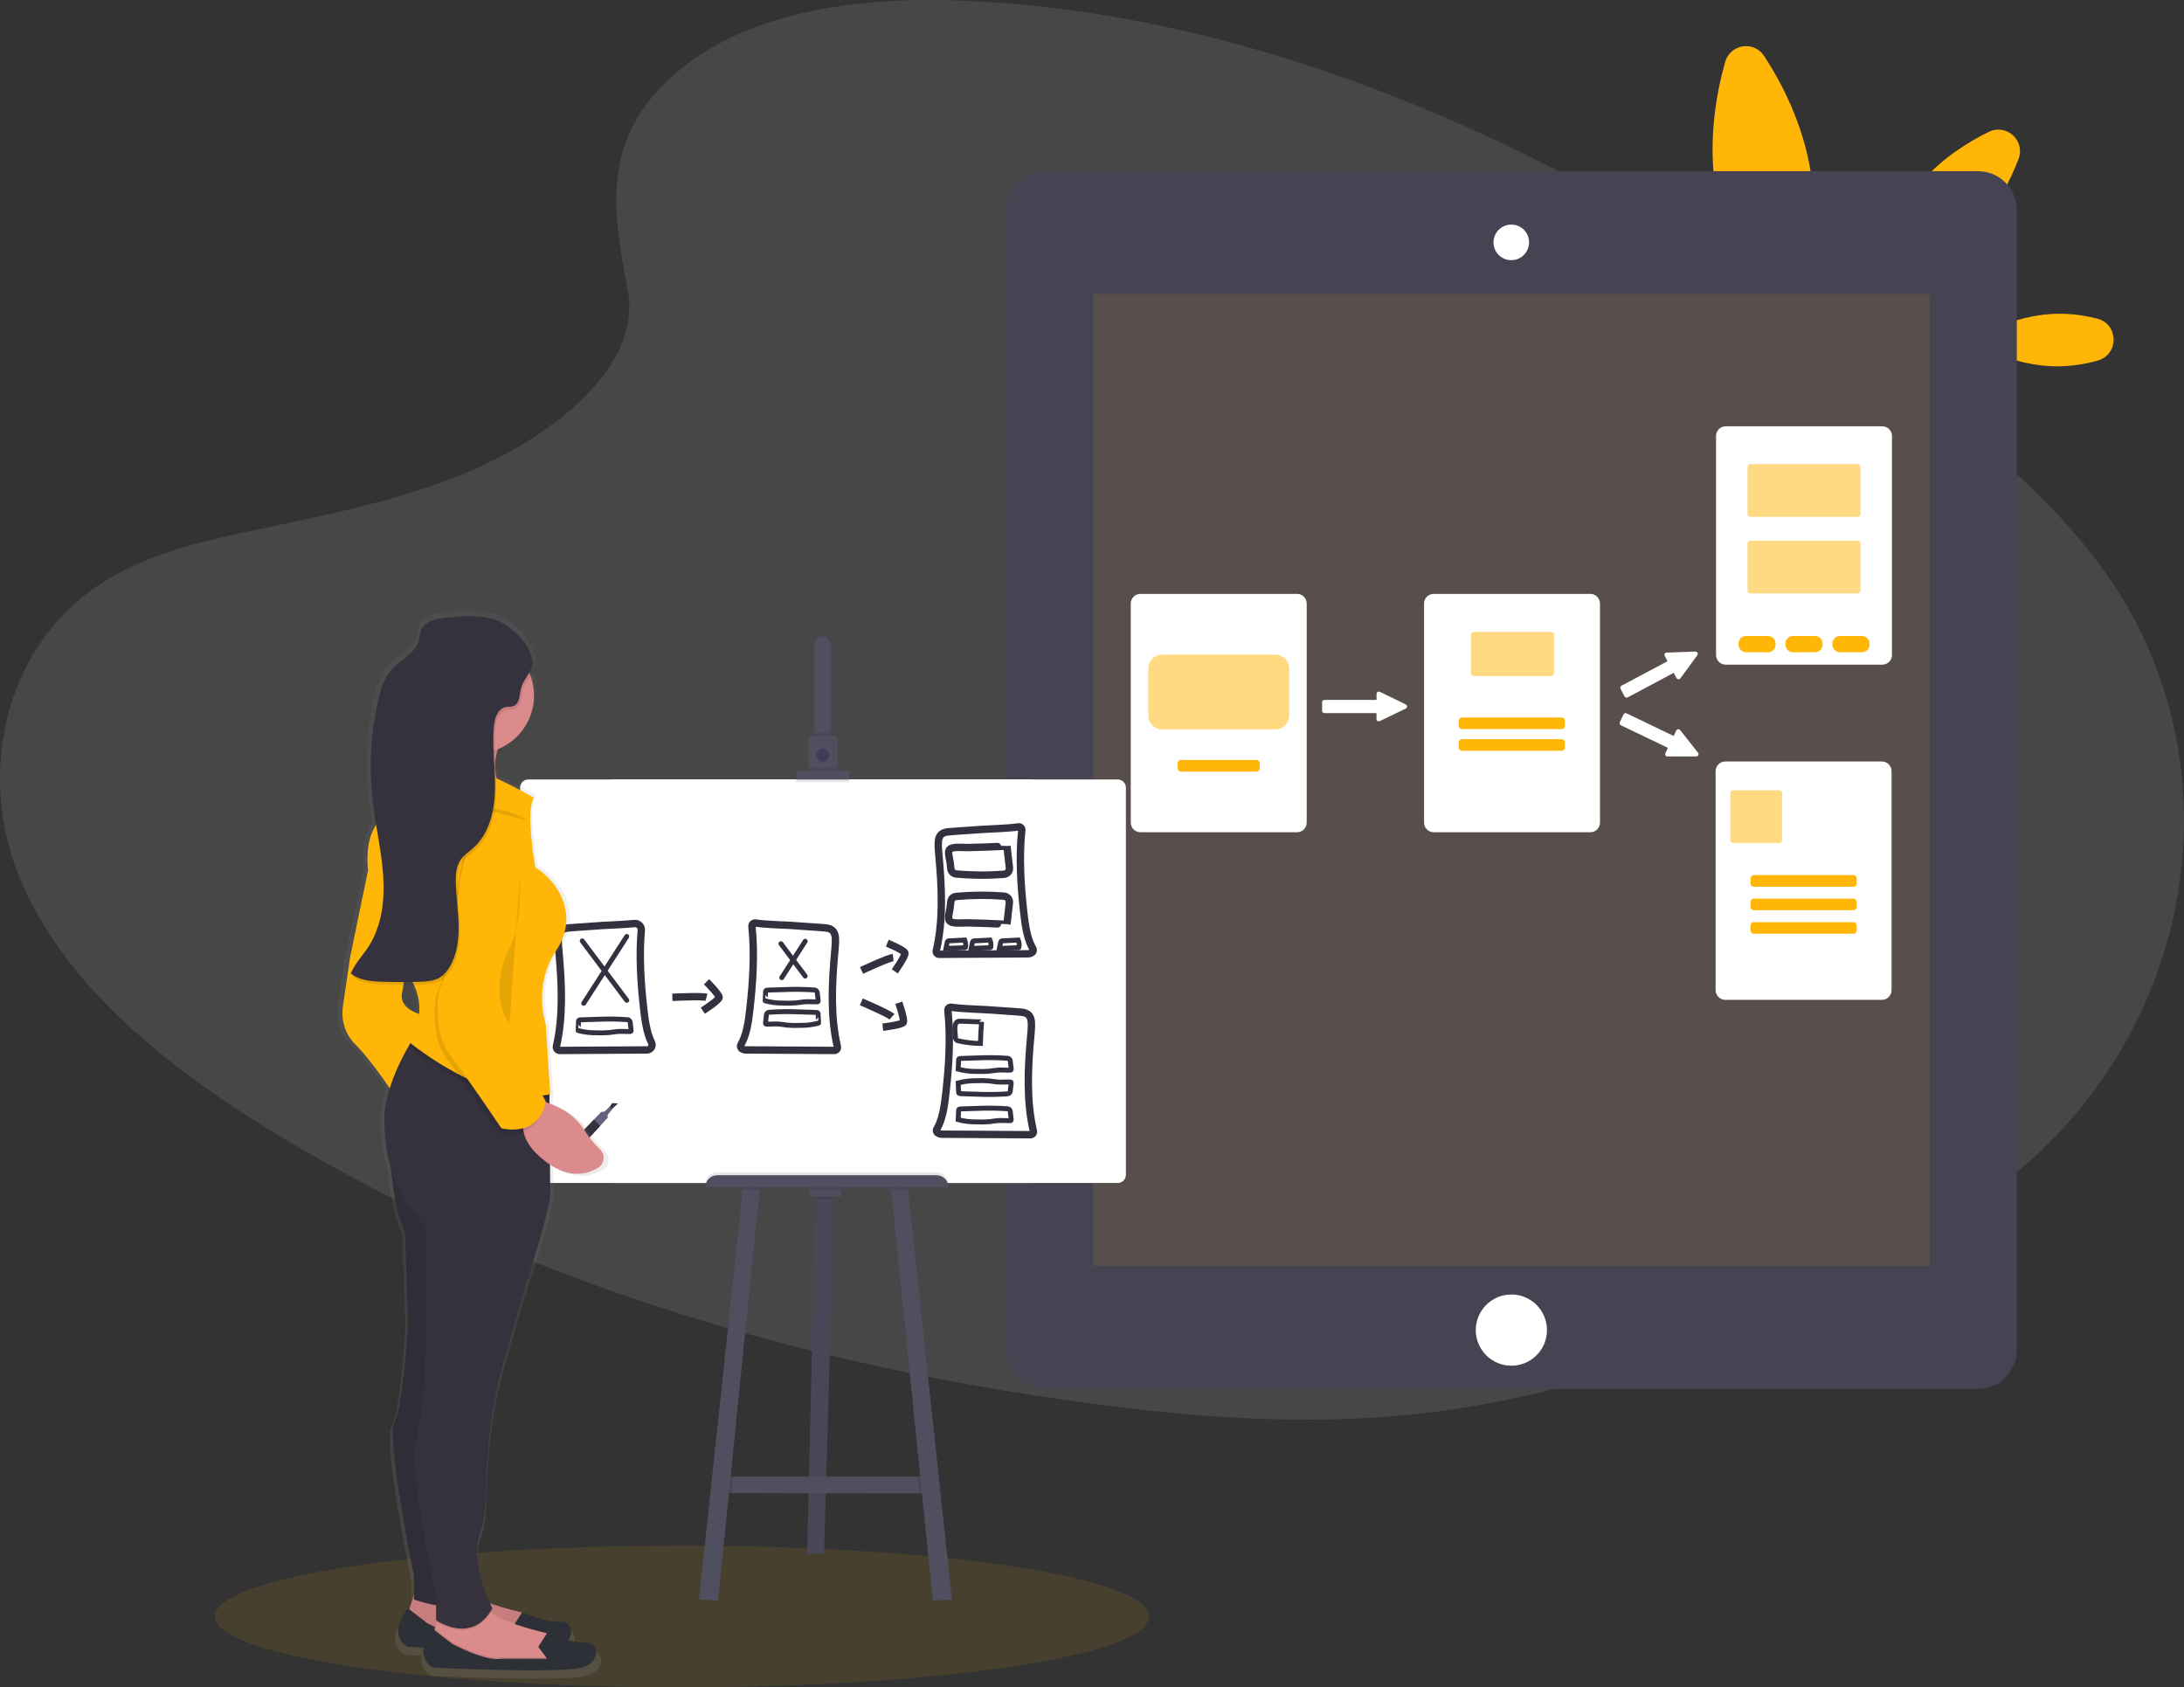 <svg width="888" height="686" viewBox="0 0 888 686" fill="none" xmlns="http://www.w3.org/2000/svg">
<rect x="0" y="0" width="888" height="686" fill="#333333" stroke="none"/>
<g clip-path="url(#clip0)">
<path opacity="0.1" d="M277.269 686C382.16 686 467.19 673.109 467.19 657.206C467.19 641.304 382.16 628.412 277.269 628.412C172.378 628.412 87.348 641.304 87.348 657.206C87.348 673.109 172.378 686 277.269 686Z" fill="#FFB606"/>
<path opacity="0.1" d="M274.197 30.265C304.321 3.711 351.613 -1.728 394.668 0.415C529.875 7.07 651.913 71.592 757.509 144.593C795.733 171.027 833.366 199.501 858.172 235.902C908.679 309.982 893.693 412.617 823.466 473.644C799.572 494.44 770.608 510.332 740.876 524.441C688.002 549.532 630.954 569.672 570.946 575.406C528.156 579.494 484.838 576.166 442.296 570.464C323.433 554.531 206.761 519.274 108.978 458.991C66.092 432.581 25.669 399.675 7.988 356.892C-9.693 314.109 1.59 259.897 45.42 234.582C63.533 224.104 85.188 219.385 106.387 214.93C137.574 208.396 169.305 201.949 197.469 188.664C226.553 174.931 260.995 148.384 255.237 118.007C249.056 85.397 244.082 56.771 274.197 30.265Z" fill="white"/>
<path d="M736.359 70.753C741.764 106.394 726.723 138.235 726.723 138.235C726.723 138.235 702.917 112.296 697.495 76.656C694.464 56.66 697.863 37.88 701.429 25.227C701.879 23.584 702.796 22.106 704.069 20.974C705.343 19.843 706.917 19.105 708.601 18.851C710.286 18.596 712.008 18.837 713.558 19.543C715.108 20.249 716.42 21.39 717.335 22.827C724.508 33.833 733.328 50.765 736.359 70.753Z" fill="#FFB606"/>
<path d="M836.877 127.557C842.233 127.532 847.57 128.207 852.751 129.565C861.475 131.804 861.611 144.162 852.935 146.593C847.784 148.061 842.464 148.851 837.109 148.945C817.493 149.161 801.476 138.635 801.476 138.635C801.476 138.635 817.262 127.773 836.877 127.557Z" fill="#FFB606"/>
<path d="M781.716 73.377C763.46 93.444 759.597 119.671 759.597 119.671C759.597 119.671 785.331 113.352 803.579 93.276C812.04 83.974 817.413 73.353 820.74 64.634C821.37 62.984 821.489 61.182 821.081 59.463C820.673 57.745 819.757 56.188 818.452 54.998C817.148 53.807 815.515 53.036 813.766 52.786C812.018 52.536 810.235 52.819 808.649 53.597C800.236 57.732 790.177 64.075 781.716 73.377Z" fill="#FFB606"/>
<path d="M804.195 69.593H424.832C416.087 69.593 408.999 76.684 408.999 85.43V548.829C408.999 557.575 416.087 564.665 424.832 564.665H804.195C812.939 564.665 820.028 557.575 820.028 548.829V85.43C820.028 76.684 812.939 69.593 804.195 69.593Z" fill="#464353"/>
<path opacity="0.1" d="M784.571 119.535H444.456V514.724H784.571V119.535Z" fill="#FFB606"/>
<path d="M614.514 555.26C622.507 555.26 628.988 548.778 628.988 540.783C628.988 532.787 622.507 526.306 614.514 526.306C606.52 526.306 600.04 532.787 600.04 540.783C600.04 548.778 606.52 555.26 614.514 555.26Z" fill="white"/>
<path d="M614.513 105.386C613.161 105.386 611.839 104.985 610.715 104.233C609.591 103.482 608.714 102.414 608.197 101.164C607.679 99.915 607.544 98.54 607.808 97.213C608.071 95.887 608.723 94.668 609.679 93.712C610.635 92.755 611.853 92.104 613.18 91.84C614.506 91.576 615.881 91.712 617.13 92.229C618.379 92.747 619.447 93.623 620.198 94.748C620.95 95.873 621.351 97.195 621.351 98.547C621.346 100.36 620.625 102.097 619.343 103.378C618.062 104.66 616.326 105.382 614.513 105.386Z" fill="white"/>
<path d="M614.513 92.109C615.786 92.109 617.031 92.486 618.09 93.194C619.148 93.901 619.973 94.907 620.461 96.083C620.948 97.26 621.075 98.554 620.827 99.803C620.579 101.052 619.965 102.2 619.065 103.1C618.165 104.001 617.018 104.614 615.769 104.862C614.52 105.111 613.226 104.983 612.05 104.496C610.874 104.009 609.868 103.183 609.161 102.124C608.454 101.066 608.076 99.821 608.076 98.547C608.078 96.84 608.757 95.204 609.964 93.997C611.171 92.79 612.807 92.111 614.513 92.109ZM614.513 91.309C613.08 91.301 611.677 91.719 610.482 92.509C609.286 93.3 608.353 94.427 607.799 95.749C607.245 97.071 607.096 98.528 607.371 99.935C607.645 101.342 608.331 102.635 609.342 103.651C610.352 104.668 611.642 105.361 613.047 105.644C614.452 105.926 615.909 105.785 617.233 105.239C618.558 104.692 619.691 103.764 620.488 102.573C621.285 101.382 621.71 99.981 621.71 98.547C621.716 97.599 621.533 96.658 621.174 95.78C620.815 94.902 620.285 94.104 619.617 93.431C618.948 92.759 618.153 92.225 617.277 91.861C616.401 91.496 615.462 91.309 614.513 91.309Z" fill="white"/>
<path d="M527.357 241.957H463.696C461.797 241.957 460.257 243.497 460.257 245.397V334.434C460.257 336.333 461.797 337.873 463.696 337.873H527.357C529.257 337.873 530.796 336.333 530.796 334.434V245.397C530.796 243.497 529.257 241.957 527.357 241.957Z" fill="white" stroke="white" stroke-miterlimit="10"/>
<path opacity="0.5" d="M518.473 266.128H472.58C469.427 266.128 466.871 268.685 466.871 271.839V290.851C466.871 294.005 469.427 296.562 472.58 296.562H518.473C521.627 296.562 524.183 294.005 524.183 290.851V271.839C524.183 268.685 521.627 266.128 518.473 266.128Z" fill="#FFB606"/>
<path d="M510.868 308.975H480.185C479.439 308.975 478.833 309.58 478.833 310.327V312.35C478.833 313.097 479.439 313.702 480.185 313.702H510.868C511.615 313.702 512.22 313.097 512.22 312.35V310.327C512.22 309.58 511.615 308.975 510.868 308.975Z" fill="#FFB606"/>
<path d="M646.612 241.957H582.95C581.051 241.957 579.512 243.497 579.512 245.397V334.434C579.512 336.333 581.051 337.873 582.95 337.873H646.612C648.511 337.873 650.051 336.333 650.051 334.434V245.397C650.051 243.497 648.511 241.957 646.612 241.957Z" fill="white" stroke="white" stroke-miterlimit="10"/>
<path opacity="0.5" d="M630.699 256.938H599.232C598.587 256.938 598.064 257.461 598.064 258.106V273.719C598.064 274.363 598.587 274.886 599.232 274.886H630.699C631.344 274.886 631.866 274.363 631.866 273.719V258.106C631.866 257.461 631.344 256.938 630.699 256.938Z" fill="#FFB606"/>
<path d="M634.921 291.707H594.474C593.727 291.707 593.122 292.312 593.122 293.058V295.082C593.122 295.829 593.727 296.434 594.474 296.434H634.921C635.667 296.434 636.272 295.829 636.272 295.082V293.058C636.272 292.312 635.667 291.707 634.921 291.707Z" fill="#FFB606"/>
<path d="M634.921 300.521H594.474C593.727 300.521 593.122 301.126 593.122 301.873V303.896C593.122 304.643 593.727 305.248 594.474 305.248H634.921C635.667 305.248 636.272 304.643 636.272 303.896V301.873C636.272 301.126 635.667 300.521 634.921 300.521Z" fill="#FFB606"/>
<path d="M765.331 173.82H701.669C699.77 173.82 698.23 175.359 698.23 177.259V266.296C698.23 268.196 699.77 269.735 701.669 269.735H765.331C767.23 269.735 768.769 268.196 768.769 266.296V177.259C768.769 175.359 767.23 173.82 765.331 173.82Z" fill="white" stroke="white" stroke-miterlimit="10"/>
<path opacity="0.5" d="M755.295 188.704H711.705C711.06 188.704 710.538 189.227 710.538 189.872V208.972C710.538 209.617 711.06 210.14 711.705 210.14H755.295C755.94 210.14 756.463 209.617 756.463 208.972V189.872C756.463 189.227 755.94 188.704 755.295 188.704Z" fill="#FFB606"/>
<path opacity="0.5" d="M755.295 219.858H711.705C711.06 219.858 710.538 220.381 710.538 221.026V240.126C710.538 240.771 711.06 241.293 711.705 241.293H755.295C755.94 241.293 756.463 240.771 756.463 240.126V221.026C756.463 220.381 755.94 219.858 755.295 219.858Z" fill="#FFB606"/>
<path d="M718.87 258.57H709.93C708.238 258.57 706.867 259.941 706.867 261.633V262.121C706.867 263.813 708.238 265.184 709.93 265.184H718.87C720.562 265.184 721.933 263.813 721.933 262.121V261.633C721.933 259.941 720.562 258.57 718.87 258.57Z" fill="#FFB606"/>
<path d="M737.974 258.57H729.034C727.342 258.57 725.971 259.941 725.971 261.633V262.121C725.971 263.813 727.342 265.184 729.034 265.184H737.974C739.666 265.184 741.037 263.813 741.037 262.121V261.633C741.037 259.941 739.666 258.57 737.974 258.57Z" fill="#FFB606"/>
<path d="M757.078 258.57H748.138C746.446 258.57 745.075 259.941 745.075 261.633V262.121C745.075 263.813 746.446 265.184 748.138 265.184H757.078C758.77 265.184 760.141 263.813 760.141 262.121V261.633C760.141 259.941 758.77 258.57 757.078 258.57Z" fill="#FFB606"/>
<path d="M765.163 310.095H701.501C699.602 310.095 698.062 311.635 698.062 313.534V402.572C698.062 404.471 699.602 406.011 701.501 406.011H765.163C767.062 406.011 768.601 404.471 768.601 402.572V313.534C768.601 311.635 767.062 310.095 765.163 310.095Z" fill="white" stroke="white" stroke-miterlimit="10"/>
<path opacity="0.5" d="M723.42 321.309H704.676C704.031 321.309 703.508 321.831 703.508 322.476V341.576C703.508 342.221 704.031 342.744 704.676 342.744H723.42C724.065 342.744 724.588 342.221 724.588 341.576V322.476C724.588 321.831 724.065 321.309 723.42 321.309Z" fill="#FFB606"/>
<path d="M753.56 355.797H713.113C712.366 355.797 711.761 356.403 711.761 357.149V359.173C711.761 359.919 712.366 360.524 713.113 360.524H753.56C754.306 360.524 754.911 359.919 754.911 359.173V357.149C754.911 356.403 754.306 355.797 753.56 355.797Z" fill="#FFB606"/>
<path d="M753.56 365.355H713.113C712.366 365.355 711.761 365.961 711.761 366.707V368.731C711.761 369.477 712.366 370.082 713.113 370.082H753.56C754.306 370.082 754.911 369.477 754.911 368.731V366.707C754.911 365.961 754.306 365.355 753.56 365.355Z" fill="#FFB606"/>
<path d="M753.56 374.913H713.113C712.366 374.913 711.761 375.519 711.761 376.265V378.289C711.761 379.035 712.366 379.64 713.113 379.64H753.56C754.306 379.64 754.911 379.035 754.911 378.289V376.265C754.911 375.519 754.306 374.913 753.56 374.913Z" fill="#FFB606"/>
<path d="M571.379 287.628L570.299 288.148L561.551 292.355L560.751 292.731C560.698 292.755 560.64 292.769 560.582 292.771C560.523 292.773 560.464 292.762 560.41 292.74C560.355 292.719 560.305 292.686 560.264 292.645C560.222 292.603 560.189 292.553 560.168 292.499C560.159 292.446 560.159 292.392 560.168 292.339V289.851C560.168 289.739 560.123 289.631 560.044 289.551C559.964 289.472 559.856 289.427 559.744 289.427H538.481C538.368 289.427 538.259 289.383 538.178 289.304C538.097 289.224 538.051 289.116 538.049 289.003V285.492C538.051 285.379 538.097 285.271 538.178 285.192C538.259 285.113 538.368 285.068 538.481 285.068H559.768C559.881 285.066 559.989 285.02 560.068 284.939C560.147 284.858 560.192 284.749 560.192 284.636V282.093C560.183 282.04 560.183 281.986 560.192 281.933C560.214 281.879 560.247 281.83 560.289 281.789C560.331 281.749 560.381 281.717 560.436 281.696C560.49 281.675 560.548 281.665 560.607 281.667C560.665 281.67 560.723 281.684 560.775 281.709L561.575 282.085L570.299 286.332L571.379 286.86C571.452 286.894 571.514 286.948 571.557 287.016C571.6 287.084 571.623 287.163 571.623 287.244C571.623 287.324 571.6 287.403 571.557 287.471C571.514 287.539 571.452 287.593 571.379 287.628Z" fill="white" stroke="white" stroke-miterlimit="10"/>
<path d="M689.754 266.056L689.05 267.024L683.325 274.83L682.821 275.526C682.785 275.572 682.74 275.611 682.689 275.64C682.638 275.668 682.582 275.686 682.524 275.693C682.466 275.7 682.407 275.695 682.351 275.679C682.295 275.662 682.243 275.635 682.197 275.598C682.157 275.563 682.124 275.519 682.101 275.47L680.934 273.279C680.879 273.178 680.788 273.103 680.679 273.068C680.57 273.034 680.452 273.044 680.35 273.095L661.558 283.101C661.508 283.127 661.454 283.144 661.399 283.149C661.343 283.155 661.287 283.149 661.233 283.133C661.18 283.116 661.13 283.089 661.087 283.054C661.044 283.018 661.008 282.974 660.982 282.925L659.335 279.813C659.308 279.764 659.292 279.71 659.286 279.654C659.281 279.598 659.286 279.542 659.303 279.489C659.319 279.435 659.346 279.385 659.382 279.342C659.417 279.299 659.461 279.263 659.511 279.237L678.303 269.248C678.352 269.221 678.396 269.186 678.432 269.143C678.468 269.1 678.494 269.05 678.511 268.996C678.527 268.943 678.533 268.886 678.527 268.831C678.522 268.775 678.505 268.721 678.479 268.672L677.287 266.424C677.257 266.379 677.24 266.326 677.239 266.272C677.231 266.214 677.236 266.154 677.253 266.098C677.27 266.041 677.298 265.989 677.337 265.944C677.375 265.9 677.423 265.864 677.476 265.839C677.53 265.814 677.588 265.801 677.647 265.8H678.503L688.195 265.448L689.394 265.408C689.47 265.408 689.544 265.429 689.609 265.467C689.674 265.505 689.728 265.56 689.765 265.626C689.801 265.692 689.82 265.767 689.818 265.843C689.816 265.918 689.794 265.992 689.754 266.056Z" fill="white" stroke="white" stroke-miterlimit="10"/>
<path d="M689.69 307.056H688.499H678.815H677.959C677.901 307.056 677.843 307.044 677.789 307.021C677.736 306.997 677.687 306.963 677.648 306.92C677.608 306.877 677.577 306.827 677.558 306.772C677.539 306.717 677.531 306.658 677.535 306.6C677.537 306.547 677.551 306.495 677.575 306.448L678.647 304.2C678.671 304.15 678.686 304.095 678.689 304.039C678.692 303.983 678.684 303.927 678.665 303.875C678.647 303.822 678.618 303.773 678.58 303.732C678.543 303.69 678.498 303.656 678.447 303.632L659.255 294.418C659.152 294.368 659.074 294.279 659.036 294.172C658.999 294.064 659.005 293.945 659.055 293.842L660.574 290.683C660.598 290.632 660.631 290.586 660.672 290.547C660.714 290.509 660.762 290.48 660.815 290.461C660.869 290.443 660.925 290.435 660.981 290.439C661.037 290.442 661.092 290.457 661.142 290.483L680.334 299.705C680.437 299.753 680.555 299.758 680.662 299.721C680.77 299.684 680.858 299.606 680.91 299.505L682.014 297.21C682.043 297.144 682.089 297.086 682.148 297.044C682.206 297.001 682.275 296.974 682.347 296.966C682.418 296.958 682.491 296.969 682.558 296.998C682.624 297.026 682.682 297.072 682.725 297.13L683.261 297.793L689.283 305.408L690.026 306.352C690.081 306.414 690.117 306.491 690.128 306.573C690.14 306.656 690.127 306.74 690.091 306.815C690.055 306.89 689.998 306.952 689.927 306.995C689.856 307.038 689.773 307.059 689.69 307.056Z" fill="white" stroke="white" stroke-miterlimit="10"/>
<path d="M339.211 485.218L339.147 487.562L335.069 631.587H328.208L331.575 487.562L331.639 484.858L339.211 485.218Z" fill="#504F60"/>
<path opacity="0.1" d="M339.211 485.218L339.147 487.562L335.069 631.587H328.208L331.575 487.562L331.639 484.858L339.211 485.218Z" fill="black"/>
<path d="M378.915 607.225L373.781 607.209L297.453 607.049L293.391 607.041L295.55 600.362H378.371L378.915 607.225Z" fill="#504F60"/>
<path opacity="0.1" d="M339.212 485.218L339.148 487.562H331.575L331.639 484.858L339.212 485.218Z" fill="black"/>
<path d="M342.106 481.699H329.384V486.482H342.106V481.699Z" fill="#504F60"/>
<path opacity="0.1" d="M298.133 600.362L297.453 607.049L293.391 607.041L295.55 600.362H298.133Z" fill="black"/>
<path d="M309.088 481.611L308.872 483.682L291.943 650.711L284.187 650.351L302.027 483.682L302.227 481.787L309.088 481.611Z" fill="#504F60"/>
<path opacity="0.1" d="M378.915 607.225L373.781 607.209L373.085 600.362H378.371L378.915 607.225Z" fill="black"/>
<path d="M387.039 650.351L379.275 650.711L362.346 483.682L362.138 481.611L368.991 481.787L369.191 483.682L387.039 650.351Z" fill="#504F60"/>
<path d="M420.058 316.917H249.001V480.971H420.058V316.917Z" fill="white"/>
<path d="M454.476 316.917H214.783C212.959 316.917 211.48 318.396 211.48 320.221V477.668C211.48 479.492 212.959 480.971 214.783 480.971H454.476C456.3 480.971 457.778 479.492 457.778 477.668V320.221C457.778 318.396 456.3 316.917 454.476 316.917Z" fill="white"/>
<path d="M337.86 262.057V301.673H331.191V262.057C331.191 261.172 331.542 260.324 332.168 259.699C332.793 259.073 333.641 258.722 334.526 258.722C335.41 258.722 336.258 259.073 336.883 259.699C337.509 260.324 337.86 261.172 337.86 262.057Z" fill="#504F60"/>
<path opacity="0.1" d="M337.868 298.065H331.191V301.673H337.868V298.065Z" fill="black"/>
<path d="M340.483 300.769V313.854H328.576V300.769C328.576 300.345 328.744 299.938 329.044 299.638C329.344 299.338 329.751 299.169 330.175 299.169H338.835C339.049 299.163 339.263 299.199 339.462 299.277C339.662 299.354 339.844 299.471 339.997 299.62C340.151 299.77 340.273 299.948 340.357 300.145C340.44 300.343 340.483 300.555 340.483 300.769Z" fill="#504F60"/>
<path opacity="0.1" d="M334.525 309.975C335.921 309.975 337.052 308.843 337.052 307.448C337.052 306.052 335.921 304.92 334.525 304.92C333.13 304.92 331.999 306.052 331.999 307.448C331.999 308.843 333.13 309.975 334.525 309.975Z" fill="black"/>
<path d="M334.525 309.431C335.921 309.431 337.052 308.299 337.052 306.904C337.052 305.508 335.921 304.376 334.525 304.376C333.13 304.376 331.999 305.508 331.999 306.904C331.999 308.299 333.13 309.431 334.525 309.431Z" fill="#3F3D56"/>
<path opacity="0.1" d="M340.483 312.23H328.576V313.854H340.483V312.23Z" fill="black"/>
<path opacity="0.1" d="M345.353 314.398H323.698V318.005H345.353V314.398Z" fill="black"/>
<path d="M345.353 313.31H323.698V316.918H345.353V313.31Z" fill="#504F60"/>
<path opacity="0.1" d="M291.583 476.7H380.81C382.083 476.7 383.303 477.206 384.203 478.106C385.103 479.006 385.608 480.226 385.608 481.499H286.801C286.801 480.229 287.305 479.011 288.201 478.111C289.097 477.212 290.314 476.704 291.583 476.7Z" fill="black"/>
<path opacity="0.1" d="M302.227 481.787L309.088 481.611L308.872 483.682H302.027L302.227 481.787Z" fill="black"/>
<path opacity="0.1" d="M342.106 481.699H329.384V483.682H342.106V481.699Z" fill="black"/>
<path opacity="0.1" d="M369.191 483.682H362.346L362.138 481.611L368.991 481.787L369.191 483.682Z" fill="black"/>
<path d="M291.583 477.82H380.81C382.083 477.82 383.303 478.325 384.203 479.225C385.103 480.125 385.608 481.346 385.608 482.619H286.801C286.801 481.346 287.307 480.125 288.207 479.225C289.106 478.325 290.327 477.82 291.599 477.82H291.583Z" fill="#504F60"/>
<path d="M414.084 336.185C414.265 336.157 414.451 336.171 414.625 336.226C414.8 336.281 414.96 336.376 415.092 336.503C415.225 336.63 415.326 336.785 415.388 336.958C415.451 337.13 415.472 337.315 415.452 337.497C414.292 348.695 415.036 360.164 416.291 371.338C416.875 376.449 417.667 381.856 419.93 385.647C420.074 385.877 420.137 386.149 420.108 386.419C420.079 386.688 419.96 386.941 419.77 387.135C419.138 387.626 418.345 387.863 417.547 387.799L381.858 387.998C381.677 388 381.498 387.96 381.334 387.882C381.171 387.804 381.027 387.689 380.915 387.548C380.802 387.406 380.724 387.24 380.685 387.063C380.646 386.886 380.648 386.703 380.69 386.527C383.561 374.289 382.945 360.932 381.794 348.239C381.226 341.992 380.898 338.641 385.56 338.201C390.358 337.769 395.156 337.569 399.954 337.169C401.106 337.073 410.334 336.801 414.084 336.185Z" fill="white" stroke="#33313F" stroke-width="3" stroke-miterlimit="10"/>
<path d="M386.776 409.522C386.595 409.494 386.41 409.508 386.235 409.563C386.06 409.618 385.9 409.713 385.768 409.839C385.635 409.966 385.534 410.122 385.472 410.295C385.41 410.467 385.388 410.652 385.409 410.834C386.568 422.031 385.824 433.501 384.561 444.675C383.985 449.786 383.193 455.192 380.93 458.992C380.785 459.22 380.722 459.491 380.751 459.76C380.78 460.028 380.9 460.279 381.09 460.471C381.722 460.963 382.515 461.2 383.313 461.135L419.003 461.343C419.184 461.342 419.362 461.3 419.524 461.22C419.687 461.141 419.829 461.026 419.942 460.884C420.054 460.742 420.132 460.576 420.172 460.4C420.211 460.223 420.211 460.04 420.17 459.863C417.299 447.626 417.915 434.269 419.067 421.576C419.634 415.329 419.962 411.978 415.3 411.538C410.638 411.098 405.704 410.906 400.906 410.506C399.755 410.41 390.526 410.138 386.776 409.522Z" fill="white" stroke="#33313F" stroke-width="3" stroke-miterlimit="10"/>
<path d="M397.26 430.126C401.407 429.932 405.561 429.983 409.702 430.278C409.971 430.304 410.222 430.421 410.415 430.61C410.607 430.8 410.728 431.049 410.758 431.317L411.15 434.589C411.17 434.662 411.171 434.739 411.155 434.813C411.138 434.887 411.103 434.955 411.054 435.013C410.966 435.076 410.858 435.104 410.75 435.093C409.007 435.141 407.263 434.941 405.528 435.093C404.449 435.181 403.377 435.389 402.33 435.509C400.559 435.664 398.779 435.697 397.004 435.605C394.502 435.648 392.007 435.341 389.591 434.693C389.591 434.693 389.735 431.981 389.735 431.725C389.735 430.462 389.695 430.35 390.998 430.318L397.26 430.126Z" stroke="#33313F" stroke-width="2" stroke-miterlimit="10" stroke-linecap="round"/>
<path d="M397.26 444.875C401.407 445.069 405.562 445.016 409.702 444.715C409.971 444.689 410.222 444.571 410.415 444.382C410.607 444.193 410.728 443.943 410.758 443.675L411.15 440.412C411.17 440.337 411.171 440.259 411.155 440.184C411.138 440.109 411.103 440.039 411.054 439.98C410.966 439.917 410.858 439.888 410.75 439.9C409.007 439.852 407.263 440.06 405.528 439.9C404.449 439.82 403.377 439.612 402.33 439.492C400.559 439.332 398.779 439.3 397.004 439.396C394.502 439.353 392.007 439.66 389.591 440.308C389.591 440.308 389.735 443.011 389.735 443.275C389.735 444.539 389.695 444.643 390.998 444.683L397.26 444.875Z" stroke="#33313F" stroke-width="2" stroke-miterlimit="10" stroke-linecap="round"/>
<path d="M397.26 450.649C401.407 450.455 405.562 450.508 409.702 450.809C409.971 450.835 410.222 450.953 410.415 451.142C410.607 451.331 410.728 451.581 410.758 451.849L411.15 455.112C411.17 455.187 411.171 455.265 411.155 455.34C411.138 455.415 411.103 455.485 411.054 455.544C410.966 455.608 410.858 455.636 410.75 455.624C409.007 455.672 407.263 455.464 405.528 455.624C404.449 455.704 403.377 455.92 402.33 456.04C400.558 456.194 398.779 456.223 397.004 456.128C394.503 456.174 392.008 455.87 389.591 455.224C389.591 455.224 389.735 452.513 389.735 452.249C389.735 450.985 389.695 450.881 390.998 450.849L397.26 450.649Z" stroke="#33313F" stroke-width="2" stroke-miterlimit="10" stroke-linecap="round"/>
<path d="M402.513 382.192C402.879 383.071 403.001 384.033 402.865 384.975C402.867 385.051 402.847 385.126 402.809 385.191C402.765 385.234 402.712 385.267 402.654 385.287C402.596 385.308 402.535 385.316 402.473 385.311L394.876 385.607C394.876 385.607 395.3 383.368 395.356 383.208C395.62 382.296 396.284 382.536 397.14 382.488L402.513 382.192Z" fill="white" stroke="#33313F" stroke-width="2" stroke-miterlimit="10" stroke-linecap="round"/>
<path d="M413.989 382.192C414.352 383.072 414.47 384.033 414.332 384.975C414.337 385.05 414.32 385.125 414.285 385.191C414.24 385.233 414.187 385.265 414.129 385.286C414.071 385.307 414.01 385.315 413.949 385.311L406.344 385.607C406.344 385.607 406.776 383.368 406.832 383.208C407.087 382.296 407.751 382.536 408.615 382.488L413.989 382.192Z" fill="white" stroke="#33313F" stroke-width="2" stroke-miterlimit="10" stroke-linecap="round"/>
<path d="M409.407 344.008L410.43 352.806C410.464 353.124 410.435 353.445 410.343 353.752C410.251 354.058 410.099 354.343 409.896 354.589C409.692 354.836 409.442 355.039 409.159 355.188C408.875 355.336 408.566 355.427 408.247 355.453C401.757 355.967 395.234 355.924 388.751 355.325C388.175 355.27 387.638 355.008 387.24 354.587C386.841 354.167 386.608 353.617 386.584 353.038C386.462 351.47 386.233 349.912 385.896 348.375C385.632 346.775 385.345 345.232 387.232 344.76C389.119 344.288 391.702 344.624 393.765 344.584C396.239 344.536 398.704 344.466 401.162 344.376C401.85 344.376 409.407 343.968 409.407 344.008Z" stroke="#33313F" stroke-width="3" stroke-miterlimit="10"/>
<path d="M409.406 375.793L410.414 366.995C410.448 366.677 410.419 366.356 410.327 366.049C410.235 365.743 410.083 365.458 409.88 365.212C409.676 364.965 409.426 364.762 409.142 364.613C408.859 364.465 408.549 364.374 408.231 364.348C401.741 363.836 395.219 363.876 388.735 364.468C388.157 364.523 387.619 364.786 387.221 365.209C386.822 365.631 386.59 366.183 386.568 366.763C386.446 368.331 386.217 369.889 385.88 371.426C385.616 373.026 385.328 374.569 387.216 375.041C389.103 375.513 391.686 375.177 393.749 375.217C396.22 375.265 398.683 375.329 401.146 375.425C401.85 375.449 409.406 375.857 409.406 375.793Z" stroke="#33313F" stroke-width="3" stroke-miterlimit="10"/>
<path d="M399.13 415.441C398.864 418.368 398.696 421.301 398.627 424.239C395.691 424.214 392.767 423.879 389.902 423.239C389.677 423.229 389.456 423.168 389.256 423.063C389.056 422.958 388.882 422.81 388.745 422.63C388.609 422.45 388.514 422.242 388.466 422.021C388.419 421.8 388.42 421.572 388.471 421.352C388.415 419.528 387.455 415.457 390.022 415.201C390.79 415.121 399.122 415.585 399.13 415.441Z" stroke="#33313F" stroke-width="2" stroke-miterlimit="10" stroke-linecap="round"/>
<path d="M257.933 375.481C258.309 375.44 258.69 375.484 259.047 375.608C259.404 375.733 259.73 375.935 259.999 376.201C260.268 376.466 260.475 376.789 260.605 377.144C260.734 377.5 260.783 377.88 260.748 378.257C259.828 388.902 260.556 399.804 261.755 410.418C262.291 415.137 263.003 420.104 264.89 423.823C265.054 424.142 265.134 424.498 265.122 424.856C265.109 425.215 265.005 425.564 264.818 425.871C264.632 426.177 264.371 426.431 264.058 426.607C263.746 426.784 263.394 426.877 263.035 426.878L227.626 427.086C227.414 427.088 227.205 427.042 227.014 426.951C226.823 426.861 226.655 426.728 226.522 426.564C226.389 426.399 226.295 426.207 226.246 426.001C226.198 425.795 226.197 425.581 226.242 425.375C229.049 413.201 228.433 399.908 227.29 387.319C226.714 381.072 226.394 377.721 231.048 377.281C235.846 376.857 240.644 376.657 245.402 376.249C246.418 376.169 253.679 375.945 257.933 375.481Z" fill="white" stroke="#33313F" stroke-width="3" stroke-miterlimit="10" stroke-linecap="round"/>
<path d="M307.193 375.281C306.999 375.251 306.801 375.267 306.614 375.326C306.427 375.386 306.257 375.488 306.116 375.624C305.975 375.76 305.867 375.927 305.802 376.112C305.736 376.297 305.714 376.494 305.737 376.689C306.881 387.831 306.137 399.284 304.882 410.418C304.306 415.529 303.514 420.912 301.259 424.711C301.101 424.98 301.048 425.297 301.11 425.603C301.172 425.909 301.345 426.181 301.595 426.366C302.2 426.75 302.912 426.929 303.626 426.878L339.219 427.086C339.415 427.086 339.607 427.042 339.783 426.956C339.958 426.87 340.112 426.745 340.231 426.591C340.351 426.436 340.434 426.256 340.473 426.065C340.512 425.874 340.508 425.676 340.459 425.487C337.62 413.273 338.228 399.932 339.379 387.295C339.947 381.048 340.275 377.697 335.621 377.257C330.823 376.833 326.025 376.633 321.227 376.225C320.051 376.153 311.015 375.889 307.193 375.281Z" fill="white" stroke="#33313F" stroke-width="3" stroke-miterlimit="10"/>
<path d="M236.734 382.552L254.838 406.707" stroke="#33313F" stroke-width="2" stroke-miterlimit="10" stroke-linecap="round"/>
<path d="M254.838 380.744L237.333 407.914" stroke="#33313F" stroke-width="2" stroke-miterlimit="10" stroke-linecap="round"/>
<path d="M317.524 383.688L327.384 396.845" stroke="#33313F" stroke-width="2" stroke-miterlimit="10" stroke-linecap="round"/>
<path d="M327.385 382.696L317.853 397.501" stroke="#33313F" stroke-width="2" stroke-miterlimit="10" stroke-linecap="round"/>
<path d="M242.715 414.425C246.865 414.232 251.023 414.282 255.166 414.577C255.434 414.606 255.684 414.724 255.875 414.913C256.067 415.102 256.189 415.35 256.222 415.617L256.606 418.888C256.625 418.962 256.627 419.039 256.611 419.114C256.596 419.189 256.564 419.259 256.518 419.32C256.426 419.375 256.321 419.403 256.214 419.4C254.471 419.448 252.719 419.24 250.984 419.4C249.904 419.48 248.841 419.688 247.785 419.808C246.014 419.964 244.235 419.996 242.46 419.904C239.961 419.947 237.468 419.641 235.055 418.992C235.007 418.992 235.199 416.289 235.199 416.025C235.199 414.761 235.151 414.657 236.454 414.617L242.715 414.425Z" stroke="#33313F" stroke-width="2" stroke-miterlimit="10" stroke-linecap="round"/>
<path d="M318.78 402.348C322.93 402.153 327.087 402.206 331.231 402.508C331.499 402.533 331.751 402.651 331.943 402.84C332.135 403.029 332.256 403.279 332.286 403.547L332.67 406.811C332.689 406.885 332.691 406.962 332.676 407.037C332.661 407.112 332.629 407.182 332.582 407.243C332.494 407.305 332.386 407.333 332.278 407.322C330.535 407.37 328.784 407.163 327.049 407.322C325.969 407.402 324.905 407.618 323.85 407.73C322.079 407.89 320.299 407.922 318.524 407.826C316.023 407.87 313.528 407.563 311.111 406.915C311.071 406.915 311.255 404.211 311.255 403.947C311.255 402.683 311.215 402.579 312.519 402.539L318.78 402.348Z" stroke="#33313F" stroke-width="2" stroke-miterlimit="10" stroke-linecap="round"/>
<path d="M325.121 411.41C320.974 411.216 316.82 411.267 312.679 411.562C312.41 411.588 312.159 411.705 311.966 411.894C311.774 412.084 311.653 412.333 311.623 412.601L311.255 415.865C311.232 415.938 311.228 416.017 311.244 416.092C311.259 416.168 311.293 416.238 311.343 416.297C311.431 416.36 311.539 416.388 311.647 416.377C313.39 416.425 315.134 416.225 316.877 416.377C317.956 416.457 319.02 416.673 320.076 416.793C321.847 416.945 323.626 416.977 325.401 416.889C327.903 416.933 330.398 416.626 332.814 415.977C332.854 415.977 332.67 413.265 332.67 413.009C332.67 411.738 332.718 411.634 331.415 411.602L325.121 411.41Z" stroke="#33313F" stroke-width="2" stroke-miterlimit="10" stroke-linecap="round"/>
<path d="M273.375 405.491C273.375 405.491 285.138 404.891 287.249 405.491" stroke="#33313F" stroke-width="3" stroke-miterlimit="10"/>
<path d="M287.265 399.156C287.265 399.156 292.391 404.283 292.391 405.491C292.391 406.699 285.753 410.922 285.753 410.922" stroke="#33313F" stroke-width="3" stroke-miterlimit="10"/>
<path d="M350.311 394.549C350.311 394.549 360.971 389.558 363.154 389.318" stroke="#33313F" stroke-width="3" stroke-miterlimit="10"/>
<path d="M360.771 383.456C360.771 383.456 367.448 386.271 367.904 387.383C368.359 388.495 363.809 394.917 363.809 394.917" stroke="#33313F" stroke-width="3" stroke-miterlimit="10"/>
<path d="M350.199 407.331C350.199 407.331 361.034 411.93 362.674 413.401" stroke="#33313F" stroke-width="3" stroke-miterlimit="10"/>
<path d="M365.441 407.698C365.441 407.698 367.84 414.553 367.28 415.641C366.72 416.729 358.939 417.624 358.939 417.624" stroke="#33313F" stroke-width="3" stroke-miterlimit="10"/>
<path d="M392.253 382.192C392.616 383.072 392.735 384.033 392.597 384.975C392.601 385.05 392.585 385.125 392.549 385.191C392.504 385.233 392.451 385.265 392.394 385.286C392.336 385.307 392.274 385.315 392.213 385.311L384.608 385.607C384.608 385.607 385.04 383.368 385.096 383.208C385.352 382.296 386.024 382.536 386.879 382.488L392.253 382.192Z" fill="white" stroke="#33313F" stroke-width="2" stroke-miterlimit="10" stroke-linecap="round"/>
<path d="M248.593 451.121L251.28 448.618L248.881 448.522L247.625 450.449L248.593 451.121Z" fill="#33313F"/>
<path d="M229.265 468.654L232.112 464.998L232.744 464.343L241.46 455.209L244.427 452.105L245.818 451.937L247.817 449.954L248.993 450.985L247.05 453.257L247.082 454.449L244.051 457.736L235.495 467.03L234.943 467.622L231.504 470.805L229.265 468.654Z" fill="#65617D"/>
<path d="M232.744 464.343L241.46 455.208L244.051 457.736L235.495 467.03L232.744 464.343Z" fill="#33313F"/>
<path d="M245.898 467.862C243.365 465.503 241.161 462.813 239.349 459.864C235.51 453.881 229.097 450.649 224.699 449.042V447.098L224.971 447.042L224.851 445.235H224.971L224.659 440.436V440.396L223.076 416.585C223.076 416.585 217.438 400.708 227.458 386.063C237.478 371.418 228.082 357.373 218.661 351.878C218.661 351.878 214.279 328.683 218.038 323.188C212.939 320.253 207.686 317.596 202.3 315.23C202.212 314.942 202.14 314.654 202.068 314.35C201.964 312.191 201.828 310.031 201.709 307.871C201.834 306.749 202.04 305.637 202.324 304.544C202.444 304.088 202.58 303.632 202.724 303.16C207.202 301.449 211.06 298.425 213.792 294.485C216.525 290.545 218.004 285.872 218.038 281.077C218.04 278.28 217.536 275.505 216.55 272.887C217.056 272.055 217.441 271.155 217.694 270.215C218.294 267.744 217.614 265.104 216.207 262.601C213.696 257.178 207.434 252.099 202.892 250.22C196.383 247.58 186.587 248.204 179.806 249.02C175.999 249.476 171.657 250.747 170.282 254.235C169.778 255.514 169.77 256.93 169.418 258.234C167.994 263.561 161.845 266.04 158.047 270.119C154.688 273.719 153.249 278.59 152.129 283.333C149.011 296.926 148.267 310.957 149.93 324.804C150.314 328.003 150.826 331.163 151.369 334.33C149.082 337.529 147.019 343.184 147.963 353.006L140.446 388.407L137.319 409.162C137.319 409.162 135.44 417.704 142.917 425.031C147.715 429.702 153.512 437.596 157.087 442.707C155.531 447.232 154.76 451.991 154.808 456.776C154.888 458.952 155.008 461.055 155.16 463.055C155.476 467.303 156.281 471.5 157.559 475.564C158.438 484.09 160.174 494.992 163.572 501.959L164.82 539.191C164.82 539.191 162.941 573.376 159.222 580.086C155.504 586.797 167.355 643.569 167.355 643.569V651.503L165.356 657.374L164.852 656.998C155.464 668.596 164.852 672.867 164.852 672.867C164.852 672.867 167.411 672.987 171.497 673.147C171.15 674.774 171.355 676.47 172.079 677.967C172.803 679.465 174.005 680.679 175.495 681.417C175.495 681.417 228.697 683.857 238.093 681.417C247.49 678.978 244.979 670.427 239.965 671.019C238.053 671.259 235.231 670.755 232.472 670.043C235.391 666.644 233.056 662.045 229.329 662.477C224.323 663.085 213.056 658.654 213.056 658.654L213 658.726C212.64 658.589 212.271 658.476 211.896 658.39C207.711 657.448 203.576 656.292 199.509 654.927C197.11 649.784 191.513 635.963 195.511 625.245C197.318 620.398 197.91 613.951 197.91 607.697C198.006 588.828 200.781 570.068 206.155 551.98L213.664 526.386C213.664 526.386 224.307 495.248 224.931 486.706L224.891 474.277C233.687 479.875 240.684 478.196 245.146 475.58C245.797 475.196 246.348 474.664 246.755 474.026C247.161 473.389 247.411 472.664 247.484 471.912C247.557 471.16 247.452 470.401 247.176 469.697C246.901 468.993 246.463 468.364 245.898 467.862ZM162.357 403.075C162.573 402.18 162.749 401.204 162.901 400.172C164.372 400.172 165.851 400.172 167.323 400.124C169.153 403.843 169.922 407.994 169.546 412.122C166.155 411.074 161.085 408.506 162.357 403.115V403.075Z" fill="url(#paint0_linear)"/>
<path d="M168.306 648.536L165.907 655.734L173.736 663.565L199.637 669.587L218.309 667.78L217.102 661.149C216.743 659.726 215.999 658.43 214.953 657.401C213.906 656.373 212.597 655.652 211.168 655.318C203.492 653.511 188.858 649.4 185.779 643.681L168.306 648.536Z" fill="#DB8B8B"/>
<path opacity="0.1" d="M168.306 648.536L165.907 655.734L173.736 663.565L199.637 669.587L218.309 667.78L217.102 661.149C216.743 659.726 215.999 658.43 214.953 657.401C213.906 656.373 212.597 655.652 211.168 655.318C203.492 653.511 188.858 649.4 185.779 643.681L168.306 648.536Z" fill="black"/>
<path d="M212.28 665.972L208.666 661.173L212.28 655.574C212.28 655.574 223.116 659.95 227.938 659.35C232.76 658.75 235.135 667.18 226.13 669.587C217.126 671.995 165.899 669.587 165.899 669.587C165.899 669.587 156.863 665.372 165.899 653.927L173.728 659.95C173.728 659.95 186.979 667.148 193.608 665.972H212.28Z" fill="#2E3037"/>
<path d="M228.537 676.218L209.865 678.026L183.964 671.995L176.111 664.165L176.751 662.253L177.646 659.566L178.526 656.934L195.991 652.135C196.877 653.578 198.091 654.792 199.533 655.679C205.203 659.558 215.399 662.365 221.38 663.765C221.628 663.829 221.884 663.901 222.124 663.989C223.39 664.41 224.529 665.144 225.436 666.123C226.343 667.101 226.989 668.293 227.314 669.588L228.537 676.218Z" fill="#DB8B8B"/>
<path opacity="0.1" d="M228.537 676.218L209.865 678.026L183.964 671.995L176.111 664.164L176.751 662.253L183.948 667.78C183.948 667.78 197.206 674.978 203.827 673.803H222.492L218.877 669.004L222.124 663.989C223.39 664.41 224.529 665.144 225.436 666.123C226.343 667.101 226.989 668.293 227.314 669.587L228.537 676.218Z" fill="black"/>
<path d="M222.492 674.41L218.877 669.611L222.492 664.013C222.492 664.013 233.335 668.388 238.149 667.788C242.963 667.188 245.346 675.618 236.35 678.034C227.354 680.449 176.111 678.034 176.111 678.034C176.111 678.034 167.075 673.811 176.111 662.365L183.94 668.388C183.94 668.388 197.198 675.586 203.819 674.418L222.492 674.41Z" fill="#2E3037"/>
<path d="M207.458 324.988C207.458 324.988 178.55 327.995 182.764 315.95C183.945 312.534 184.25 308.876 183.652 305.312C182.903 300.893 181.158 296.703 178.55 293.058L205.651 297.274C204.027 299.988 202.791 302.918 201.98 305.976C198.749 318.765 207.458 324.988 207.458 324.988Z" fill="#DB8B8B"/>
<path d="M158.07 462.343C158.07 462.343 158.67 488.25 164.692 500.903L165.899 537.647C165.899 537.647 164.092 571.392 160.477 578.015C156.863 584.637 168.306 640.674 168.306 640.674V650.311C168.306 650.311 187.578 657.51 193 649.104L187.578 577.415L189.977 478.012L158.07 462.343Z" fill="#35323E"/>
<path opacity="0.1" d="M158.062 462.343C158.062 462.343 158.662 488.25 164.684 500.903L165.891 537.647C165.891 537.647 164.084 571.392 160.47 578.015C156.855 584.637 168.298 640.674 168.298 640.674V650.311C168.298 650.311 187.57 657.51 192.992 649.104L187.57 577.415L189.969 478.012L158.062 462.343Z" fill="black"/>
<path d="M146.02 379.208L142.405 388.846L139.398 409.33C138.991 412.184 139.271 415.093 140.214 417.817C141.157 420.541 142.736 423 144.82 424.991C152.017 432.189 161.685 447.282 161.685 447.282L173.128 412.945C173.128 412.945 161.685 411.138 163.532 403.307C165.38 395.477 164.732 381.016 164.732 381.016L146.02 379.208Z" fill="#FFB606"/>
<path opacity="0.1" d="M199.557 655.662C191.825 667.828 179.806 660.933 177.67 659.566L178.55 656.934L196.015 652.135C196.904 653.572 198.117 654.78 199.557 655.662Z" fill="black"/>
<path d="M223.724 485.842C223.116 494.272 212.88 525.034 212.88 525.034L205.683 550.316C200.492 568.18 197.807 586.678 197.702 605.281C197.702 611.448 197.135 617.814 195.399 622.597C190.601 635.851 200.197 653.927 200.197 653.927C191.769 668.988 177.311 658.726 177.311 658.726V649.128C177.311 649.128 165.899 596.691 168.914 586.453C171.929 576.215 173.136 548.493 173.136 548.493V498.495C163.481 488.875 157.613 476.097 156.607 462.503C156.463 460.527 156.343 458.456 156.271 456.304C155.784 442.707 165.068 426.774 168.698 421.112C169.578 419.736 170.122 418.968 170.122 418.968L223.292 440.068L223.412 440.116V442.171V446.73L223.724 485.842Z" fill="#35323E"/>
<path opacity="0.1" d="M205.651 297.274C204.027 299.988 202.791 302.918 201.98 305.976C199.036 307.098 195.897 307.618 192.749 307.504C189.6 307.39 186.507 306.644 183.652 305.312C182.903 300.893 181.158 296.703 178.55 293.058L205.651 297.274Z" fill="black"/>
<path d="M193.608 306.312C206.583 306.312 217.102 295.791 217.102 282.813C217.102 269.834 206.583 259.313 193.608 259.313C180.632 259.313 170.113 269.834 170.113 282.813C170.113 295.791 180.632 306.312 193.608 306.312Z" fill="#DB8B8B"/>
<path opacity="0.1" d="M223.723 446.682L223.46 446.73C198.206 451.921 166.515 425.599 166.515 425.599C167.367 424.166 168.1 422.665 168.706 421.112C169.586 419.736 170.13 418.968 170.13 418.968L223.292 440.068L223.428 442.171L223.723 446.682Z" fill="black"/>
<path d="M217.094 324.388C217.094 324.388 183.364 303.904 172.521 312.334L157.463 331.61C157.463 331.61 147.827 334.626 149.634 353.902L142.437 388.846L164.116 394.269C164.116 394.269 176.767 406.315 166.515 423.791C166.515 423.791 198.438 450.298 223.739 444.875L221.916 416.585C221.916 416.585 216.494 400.916 226.13 386.463C235.766 372.01 226.73 358.149 217.702 352.726C217.694 352.702 213.48 329.803 217.094 324.388Z" fill="#FFB606"/>
<path d="M218.901 447.282C218.901 447.282 231.552 449.682 237.573 459.336C239.312 462.234 241.434 464.885 243.883 467.214C244.427 467.717 244.847 468.34 245.11 469.033C245.373 469.726 245.472 470.47 245.399 471.208C245.326 471.946 245.084 472.657 244.69 473.285C244.297 473.913 243.763 474.441 243.131 474.828C238.333 477.708 230.56 479.476 220.74 471.381C203.843 457.528 218.901 447.282 218.901 447.282Z" fill="#DB8B8B"/>
<path opacity="0.1" d="M200.229 335.802C200.229 335.802 188.186 334.594 185.171 365.923C182.157 397.253 177.343 404.475 177.343 404.475C177.343 404.475 174.328 420.744 181.557 430.382C188.786 440.02 202.636 460.575 202.636 460.575C202.636 460.575 217.702 464.798 220.709 449.73L202.037 414.793C202.037 414.793 199.03 402.74 206.251 394.309C213.472 385.879 218.902 329.803 200.229 335.802Z" fill="black"/>
<path d="M201.437 334.026C201.437 334.026 189.386 332.818 186.379 364.148C183.372 395.477 178.55 402.699 178.55 402.699C178.55 402.699 175.535 418.984 182.765 428.582C189.994 438.18 203.844 458.704 203.844 458.704C203.844 458.704 218.902 462.927 221.916 447.866L203.244 412.921C203.244 412.921 200.229 400.868 207.458 392.438C214.687 384.007 220.093 327.995 201.437 334.026Z" fill="#FFB606"/>
<path opacity="0.1" d="M211.376 356.597C211.376 356.597 212.576 375.273 207.154 385.519C201.732 395.765 201.732 409.01 207.154 416.241" fill="black"/>
<path opacity="0.1" d="M214.383 333.722C214.383 333.722 209.585 328.923 195.711 328.299C181.836 327.675 175.839 323.5 175.839 323.5" fill="black"/>
<path opacity="0.1" d="M180.909 252.451C177.246 252.899 173.064 254.155 171.745 257.602C171.257 258.866 171.249 260.257 170.905 261.601C169.538 266.864 163.62 269.312 159.966 273.335C156.767 276.886 155.319 281.693 154.272 286.372C151.264 299.789 150.537 313.617 152.121 327.275C153.296 337.265 155.695 347.095 156.375 357.133C157.055 367.171 155.815 377.729 150.33 386.159C147.931 389.79 144.86 392.974 143.188 396.965C146.643 399.764 151.409 400.164 155.855 400.316C161.037 400.492 166.219 400.492 171.401 400.316C174.12 400.22 176.958 400.044 179.302 398.668C181.037 397.559 182.464 396.029 183.452 394.221C186.411 389.19 187.162 383.144 187.034 377.305C186.906 371.466 185.987 365.667 185.875 359.829C185.819 356.629 186.067 353.27 187.898 350.662C189.217 348.783 191.225 347.519 192.944 345.991C199.397 340.281 201.604 331.115 201.82 322.5C202.036 313.886 200.621 305.256 201.348 296.674C201.628 293.306 202.884 289.275 206.194 288.619C207.234 288.412 208.345 288.619 209.337 288.22C211.992 287.204 211.736 283.461 212.488 280.725C213.343 277.646 215.966 275.27 216.702 272.167C218.437 264.88 209.161 256.17 203.108 253.643C196.83 251.019 187.402 251.651 180.909 252.451Z" fill="black"/>
<path d="M180.277 251.251C176.615 251.699 172.433 252.955 171.113 256.394C170.773 257.711 170.506 259.046 170.313 260.393C168.946 265.656 163.02 268.104 159.366 272.135C156.167 275.678 154.72 280.485 153.672 285.172C150.678 298.6 149.965 312.435 151.561 326.099C152.737 336.089 155.136 345.927 155.807 355.957C156.479 365.987 155.256 376.553 149.77 384.983C147.371 388.614 144.3 391.798 142.629 395.789C146.083 398.596 150.849 398.988 155.296 399.14C160.478 399.316 165.659 399.316 170.841 399.14C173.56 399.044 176.399 398.876 178.742 397.492C180.478 396.387 181.904 394.856 182.884 393.045C185.851 388.014 186.595 381.968 186.475 376.129C186.355 370.29 185.419 364.491 185.315 358.653C185.259 355.453 185.507 352.094 187.33 349.495C188.658 347.607 190.665 346.343 192.384 344.824C198.83 339.105 201.045 329.939 201.261 321.324C201.477 312.71 200.053 304.08 200.781 295.498C201.069 292.139 202.324 288.099 205.627 287.452C206.674 287.244 207.786 287.452 208.777 287.044C211.432 286.028 211.177 282.293 211.928 279.549C212.776 276.47 215.399 274.102 216.142 270.999C217.878 263.705 208.602 255.002 202.548 252.467C196.223 249.827 186.803 250.443 180.277 251.251Z" fill="#35323E"/>
</g>
<defs>
<linearGradient id="paint0_linear" x1="192.312" y1="682.537" x2="192.312" y2="248.348" gradientUnits="userSpaceOnUse">
<stop stop-color="#808080" stop-opacity="0.25"/>
<stop offset="0.54" stop-color="#808080" stop-opacity="0.12"/>
<stop offset="1" stop-color="#808080" stop-opacity="0.1"/>
</linearGradient>
<clipPath id="clip0">
<rect width="888" height="686" fill="white"/>
</clipPath>
</defs>
</svg>
